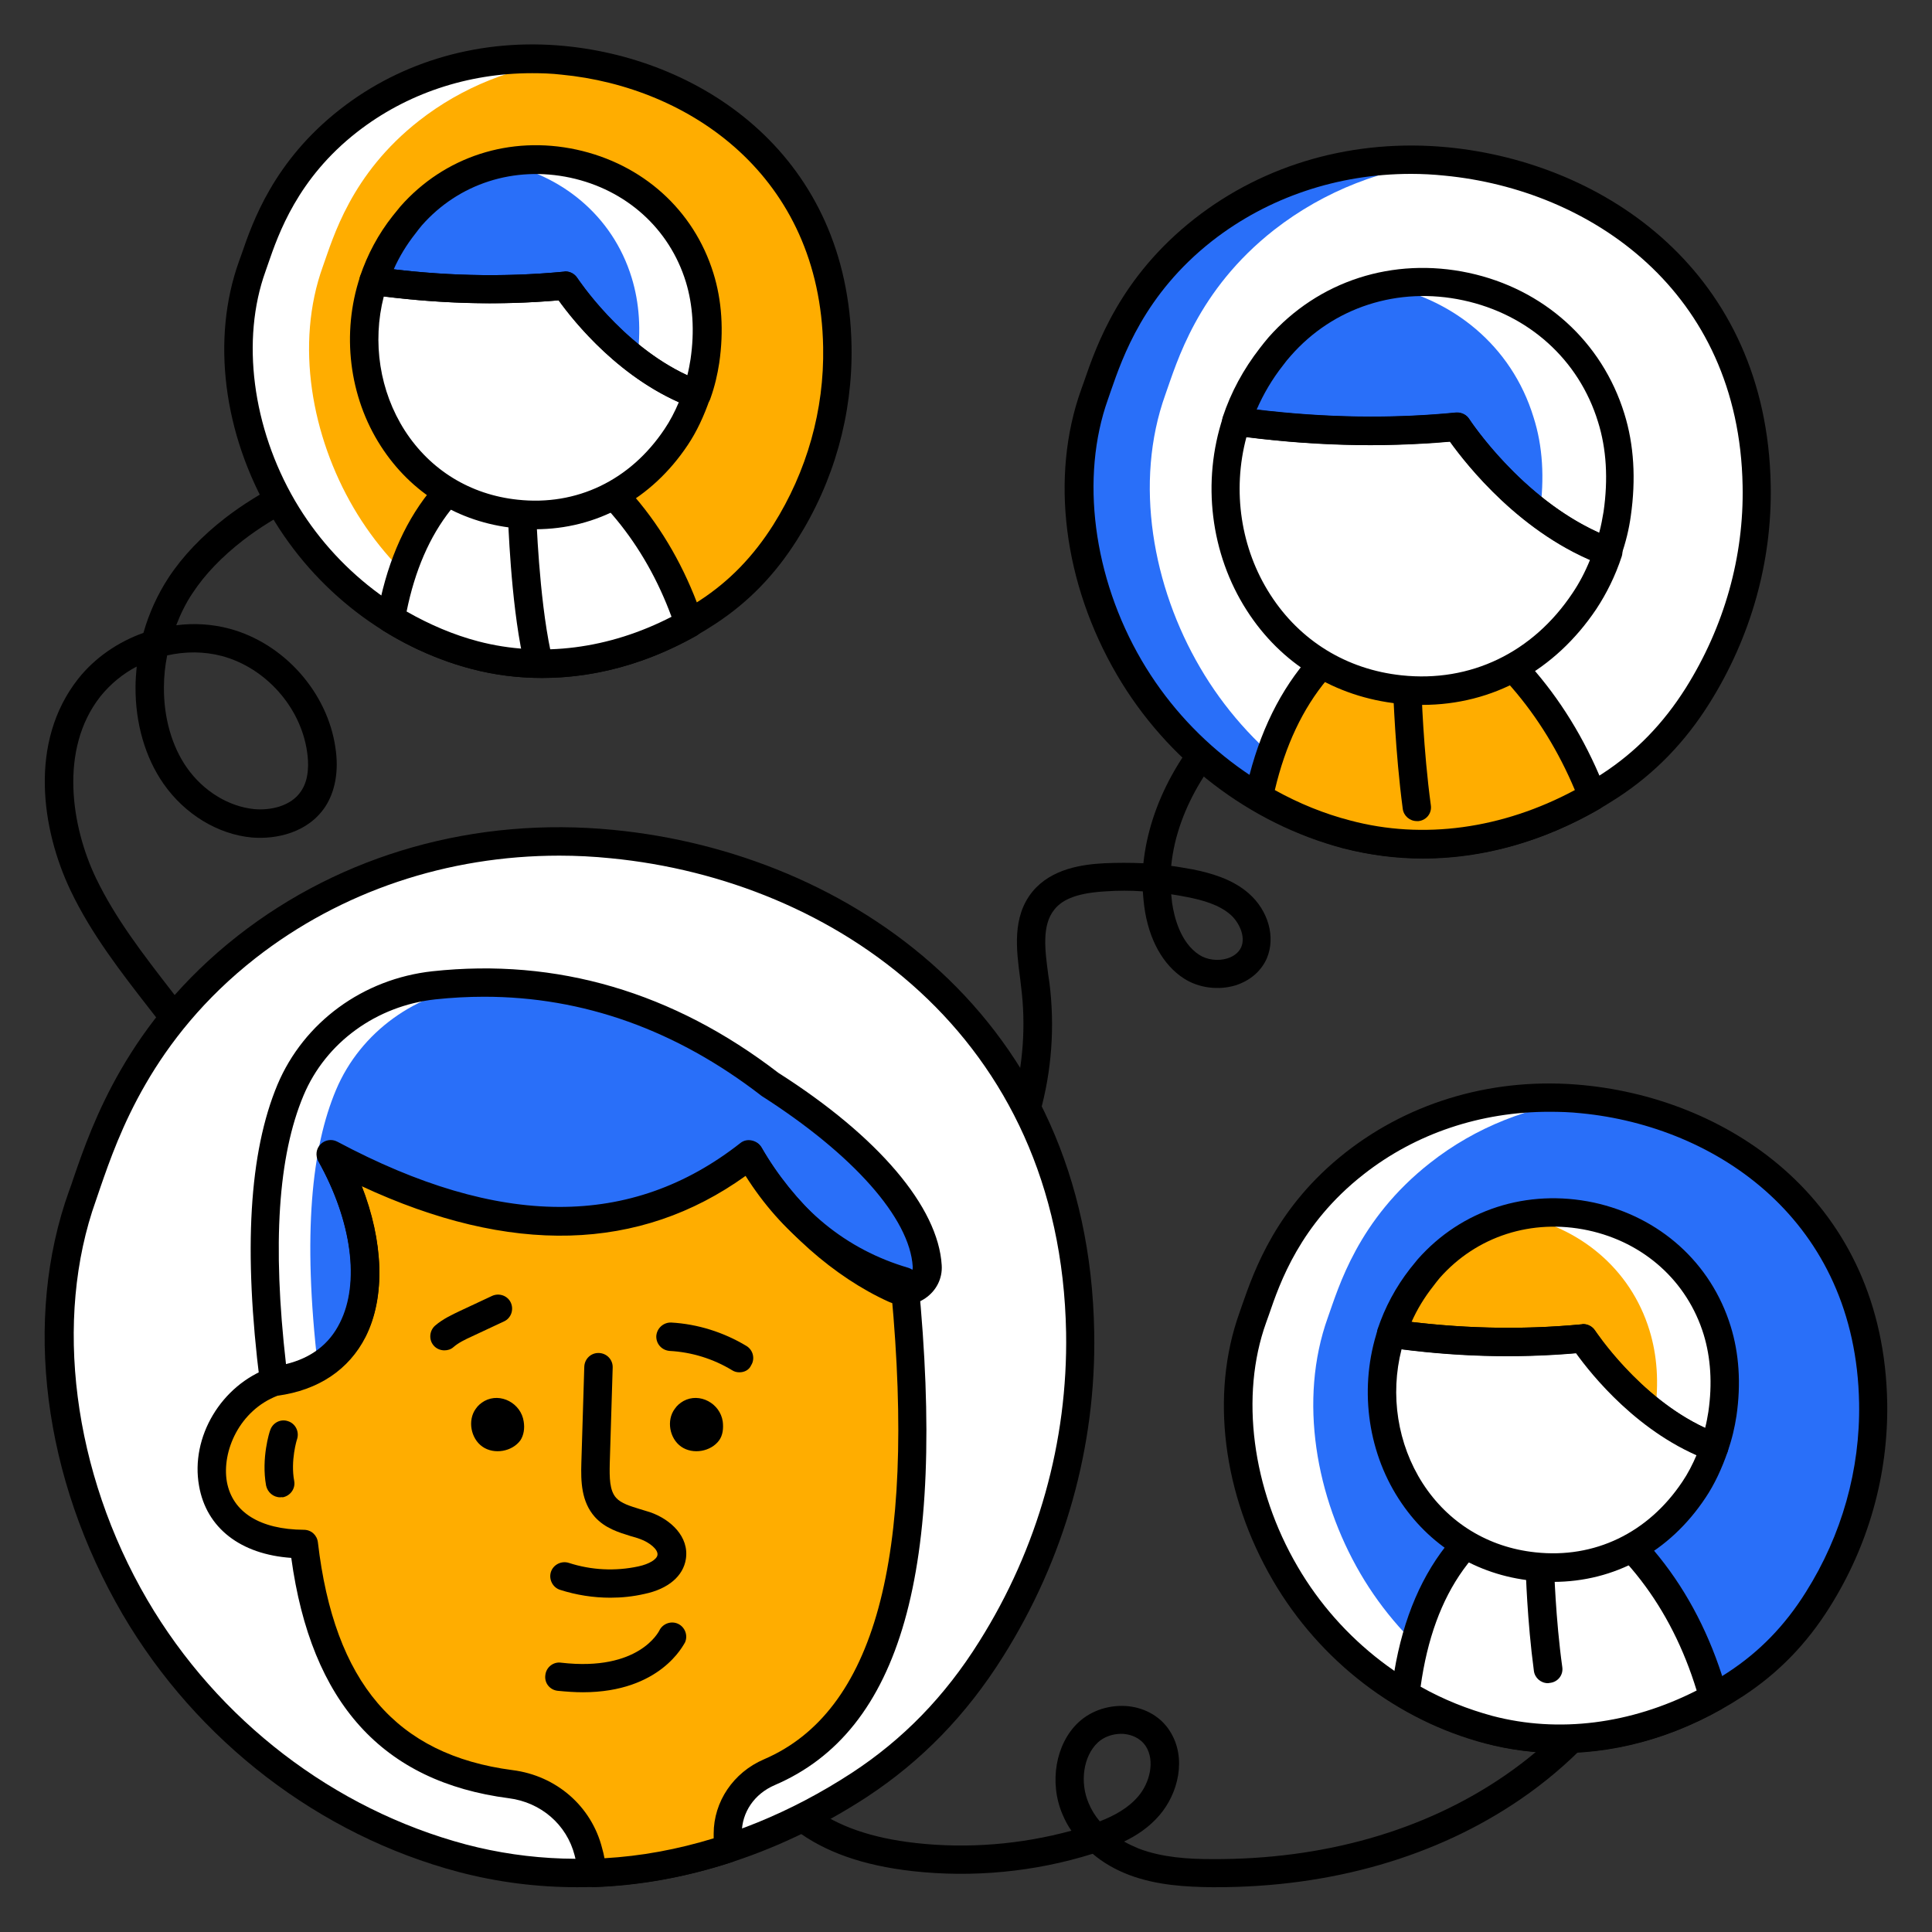 <svg id="Layer_1" enable-background="new 0 0 66 66" viewBox="0 0 66 66" xmlns="http://www.w3.org/2000/svg" width="300" height="300" version="1.1" xmlns:xlink="http://www.w3.org/1999/xlink" xmlns:svgjs="http://svgjs.dev/svgjs"><rect x="0" y="0" width="66" height="66" fill="#333333" stroke="none"/><g width="100%" height="100%" transform="matrix(1,0,0,1,0,0)"><g><g><path d="m23.5 47.47c-.2 0-.39-.13-.46-.33-.08-.25.05-.53.31-.61 3.17-1.05 7.1-2.37 9.45-5.27 1.65-2.03 2.43-4.87 2.08-7.57l-.03-.26c-.13-.99-.28-2.11.42-2.97.65-.79 1.71-.93 2.45-.97.45-.02.9-.02 1.34 0 .21-2.03 1.34-4.12 3.17-5.7 2.02-1.75 4.61-2.79 6.89-3.71.25-.1.53.02.63.27s-.02.53-.27.63c-2.32.93-4.72 1.89-6.62 3.54-1.33 1.15-2.65 3-2.85 5.06.25.03.49.08.74.12.59.12 1.34.32 1.91.82.67.59.92 1.49.62 2.21-.19.44-.57.77-1.07.93-.59.18-1.26.09-1.76-.23-.72-.46-1.21-1.34-1.36-2.46-.02-.17-.04-.35-.05-.52-.42-.03-.84-.03-1.27 0-.89.05-1.45.24-1.75.62-.44.54-.32 1.4-.21 2.23l.04.27c.38 3.01-.46 6.03-2.29 8.3-2.52 3.12-6.61 4.48-9.9 5.57-.06.03-.11.03-.16.03zm16.51-16.92c.01.1.02.19.03.29.07.48.28 1.36.93 1.78.26.17.64.22.96.12.16-.05.37-.16.47-.38.16-.37-.07-.85-.36-1.11-.4-.35-.96-.5-1.46-.6-.19-.04-.38-.07-.57-.1z" fill="#000000" fill-opacity="1" data-original-color="#000000ff" stroke="none" stroke-opacity="1"/></g><g><path d="m41.55 64.47c-.05 0-.09 0-.14 0-.87-.01-1.89-.06-2.84-.42-.47-.18-.89-.42-1.24-.72 0 0 0 0-.01 0-1.98.62-4.1.82-6.15.59-1.68-.19-3-.65-4.01-1.42-1.32-.99-2.08-2.51-1.98-3.98.02-.27.25-.47.51-.45.27.02.47.25.45.51-.07 1.13.55 2.36 1.6 3.15.88.66 2.03 1.06 3.54 1.23 1.77.2 3.6.05 5.32-.42-.12-.17-.22-.36-.3-.55-.47-1.09-.24-2.42.54-3.15.45-.42 1.09-.62 1.73-.55.59.07 1.1.38 1.39.84.6.93.28 2.15-.35 2.88-.34.4-.77.69-1.21.9.16.09.33.17.5.24.81.31 1.72.36 2.5.36 3.8.02 7.25-.96 10-2.85 3.04-2.08 5.16-5.35 5.67-8.75.04-.26.29-.45.55-.41s.45.29.41.55c-.55 3.66-2.82 7.18-6.08 9.41-2.87 1.97-6.47 3.01-10.4 3.01zm-3.25-5.24c-.3 0-.6.11-.8.3-.49.46-.62 1.35-.31 2.07.09.22.22.43.38.62.49-.19.97-.45 1.31-.85.39-.45.59-1.21.26-1.72-.2-.3-.52-.39-.7-.41-.04-.01-.09-.01-.14-.01z" fill="#000000" fill-opacity="1" data-original-color="#000000ff" stroke="none" stroke-opacity="1"/></g><g><g><path d="m60.01 16.59c.04 2.54-.67 5.03-2.02 7.18-.75 1.2-1.7 2.23-2.99 3.08-2.68 1.75-5.9 2.48-9 1.66-3.09-.82-5.81-2.93-7.42-5.69-1.62-2.76-2.27-6.32-1.19-9.33.39-1.1 1.08-3.56 3.72-5.63 2.34-1.84 5.33-2.62 8.29-2.34 5.58.53 10.49 4.48 10.61 11.07z" fill="#ffffff" fill-opacity="1" data-original-color="#ffffffff" stroke="none" stroke-opacity="1"/></g><g><path d="m49.8 28.77c-1.26.15-2.54.07-3.8-.26-3.09-.82-5.81-2.93-7.42-5.69-1.62-2.76-2.27-6.32-1.19-9.33.4-1.09 1.08-3.56 3.72-5.63 2.34-1.83 5.33-2.62 8.29-2.34h.03c-2.14.21-4.18.99-5.9 2.33-2.64 2.07-3.33 4.54-3.72 5.63-1.08 3.01-.43 6.57 1.19 9.33 1.61 2.76 4.33 4.88 7.42 5.69.46.13.92.21 1.38.27z" fill="#296ff9" fill-opacity="1" data-original-color="#8d77e6ff" stroke="none" stroke-opacity="1"/></g><g><path d="m48.61 29.33c-.92 0-1.83-.12-2.73-.35-3.2-.85-6.01-3-7.72-5.92-1.83-3.13-2.29-6.77-1.23-9.74l.1-.28c.43-1.25 1.24-3.58 3.78-5.57 2.4-1.88 5.46-2.74 8.63-2.44 5.41.52 10.92 4.29 11.05 11.54.05 2.62-.68 5.2-2.09 7.45-.84 1.34-1.87 2.4-3.14 3.23-2.1 1.37-4.39 2.08-6.65 2.08zm-.41-23.39c-2.5 0-4.88.8-6.79 2.29-2.32 1.82-3.06 3.97-3.46 5.12l-.1.29c-.95 2.66-.51 6.08 1.15 8.92 1.58 2.7 4.17 4.69 7.13 5.47 2.83.75 5.88.18 8.61-1.6 1.15-.75 2.08-1.71 2.85-2.93 1.31-2.09 1.99-4.48 1.94-6.91-.12-6.65-5.2-10.11-10.18-10.59-.38-.04-.77-.06-1.15-.06z" fill="#000000" fill-opacity="1" data-original-color="#000000ff" stroke="none" stroke-opacity="1"/></g></g><g><g><path d="m63.99 47.92c.04 2.38-.63 4.72-1.89 6.73-.71 1.12-1.59 2.09-2.8 2.88-2.51 1.64-5.53 2.32-8.43 1.56-2.9-.77-5.44-2.75-6.96-5.34-1.51-2.59-2.13-5.92-1.11-8.74.37-1.03 1.01-3.34 3.49-5.28 2.2-1.72 4.99-2.46 7.77-2.19 5.22.51 9.82 4.21 9.93 10.38z" fill="#296ff9" fill-opacity="1" data-original-color="#8d77e6ff" stroke="none" stroke-opacity="1"/></g><g><path d="m54.57 59.32c-1.23.16-2.48.1-3.71-.23-2.9-.77-5.44-2.75-6.96-5.34-1.51-2.59-2.13-5.92-1.11-8.74.37-1.03 1.01-3.34 3.49-5.28 2.2-1.72 4.99-2.45 7.77-2.19.06.01.12.01.17.02-1.95.22-3.81.94-5.37 2.17-2.47 1.94-3.12 4.25-3.49 5.28-1.01 2.82-.4 6.15 1.11 8.74s4.06 4.57 6.96 5.34c.38.1.76.18 1.14.23z" fill="#ffffff" fill-opacity="1" data-original-color="#ffffffff" stroke="none" stroke-opacity="1"/></g><g><path d="m53.3 59.89c-.86 0-1.72-.11-2.56-.33-3.01-.79-5.65-2.82-7.25-5.56-1.72-2.94-2.15-6.36-1.15-9.15l.09-.26c.41-1.17 1.16-3.36 3.55-5.23 2.25-1.76 5.13-2.58 8.11-2.29 5.08.49 10.26 4.03 10.38 10.85.04 2.46-.64 4.88-1.97 6.99-.79 1.26-1.76 2.25-2.95 3.03-1.97 1.29-4.12 1.95-6.25 1.95zm-.38-21.91c-2.34 0-4.56.74-6.34 2.14-2.17 1.7-2.86 3.71-3.23 4.79l-.1.28c-.89 2.48-.48 5.67 1.08 8.33 1.47 2.52 3.9 4.38 6.66 5.11 2.64.7 5.5.17 8.04-1.5 1.07-.7 1.94-1.59 2.66-2.74 1.23-1.95 1.86-4.19 1.82-6.46-.11-6.22-4.85-9.45-9.5-9.9-.37-.04-.73-.05-1.09-.05z" fill="#000000" fill-opacity="1" data-original-color="#000000ff" stroke="none" stroke-opacity="1"/></g></g><g><g><path d="m58.53 57.99c-2.35 1.3-5.06 1.79-7.67 1.1-1-.27-1.97-.68-2.86-1.21.42-3.64 2.08-6.03 5.07-7.06 2.63 1.42 4.55 3.86 5.46 7.17z" fill="#ffffff" fill-opacity="1" data-original-color="#ffffffff" stroke="none" stroke-opacity="1"/></g><g><path d="m53.28 59.88c-.86 0-1.71-.11-2.54-.33-1.04-.28-2.04-.7-2.98-1.26-.16-.1-.25-.28-.23-.47.45-3.87 2.26-6.38 5.4-7.47.13-.04.27-.03.39.03 2.8 1.52 4.76 4.11 5.69 7.47.06.22-.04.44-.23.55-1.76.99-3.65 1.48-5.5 1.48zm-4.75-2.26c.78.44 1.61.77 2.46 1 2.25.59 4.71.28 6.97-.87-.87-2.85-2.56-5.05-4.92-6.4-2.58.96-4.06 3.02-4.51 6.27z" fill="#000000" fill-opacity="1" data-original-color="#000000ff" stroke="none" stroke-opacity="1"/></g><g><path d="m52.88 57.5c-.24 0-.45-.18-.48-.42-.23-1.71-.28-3.45-.28-3.52-.01-.27.2-.49.47-.5s.49.2.5.47c0 .02.05 1.77.28 3.42.04.27-.15.51-.42.54-.02 0-.05.01-.07.01z" fill="#000000" fill-opacity="1" data-original-color="#000000ff" stroke="none" stroke-opacity="1"/></g><g><g><path d="m58.66 45.45c-1.31-4.24-6.92-5.44-9.85-2.11-.08.1-.17.2-.24.3-.47.6-.81 1.25-1.04 1.92 2.06.28 4.21.38 6.55.16 0 0 1.74 2.71 4.48 3.72.12-.37.22-.74.28-1.13.15-1.06.08-2.02-.18-2.86z" fill="#ffad00" fill-opacity="1" data-original-color="#ffad00ff" stroke="none" stroke-opacity="1"/></g><g><path d="m58.84 48.3c-.06.38-.16.76-.28 1.13-.76-.28-1.44-.69-2.03-1.13.15-1.06.08-2-.18-2.85-.66-2.16-2.45-3.53-4.42-3.91 2.75-.55 5.81.93 6.73 3.91.27.85.33 1.8.18 2.85z" fill="#ffffff" fill-opacity="1" data-original-color="#ffffffff" stroke="none" stroke-opacity="1"/></g><g><path d="m54.08 45.72c-2.34.22-4.5.12-6.55-.16-1.17 3.5.9 7.54 4.86 7.96 2.02.22 4.11-.59 5.47-2.63.3-.45.53-.95.71-1.46-2.74-1.01-4.49-3.71-4.49-3.71z" fill="#ffffff" fill-opacity="1" data-original-color="#ffffffff" stroke="none" stroke-opacity="1"/></g></g><g><g><path d="m58.56 49.92c-.06 0-.11-.01-.17-.03-2.4-.88-4.04-2.95-4.55-3.66-2.09.18-4.18.12-6.38-.19-.14-.02-.27-.1-.35-.22s-.09-.27-.05-.41c.25-.75.62-1.44 1.11-2.07.08-.1.17-.21.26-.32 1.5-1.7 3.74-2.42 6.01-1.94 2.26.49 4.01 2.06 4.68 4.22.29.93.36 1.97.2 3.07-.06.39-.15.79-.3 1.21-.04.12-.13.23-.25.28-.06.04-.13.06-.21.06zm-4.48-4.69c.16 0 .32.08.41.22.02.02 1.49 2.27 3.76 3.33.05-.19.08-.37.11-.55.14-.96.08-1.85-.16-2.64-.56-1.82-2.04-3.15-3.95-3.56-1.92-.41-3.81.2-5.07 1.63-.07.09-.15.18-.22.28-.3.38-.55.79-.74 1.22 2.01.24 3.92.26 5.83.08 0-.01.02-.01.03-.01z" fill="#000000" fill-opacity="1" data-original-color="#000000ff" stroke="none" stroke-opacity="1"/></g><g><path d="m53.05 54.04c-.23 0-.47-.01-.71-.04-1.91-.2-3.53-1.2-4.56-2.8-1.09-1.69-1.35-3.86-.71-5.79.07-.22.29-.36.53-.33 2.23.31 4.34.36 6.44.16.18-.02.35.07.45.22.02.03 1.69 2.59 4.24 3.52.25.09.37.36.29.61-.2.58-.45 1.12-.76 1.58-1.23 1.85-3.1 2.87-5.21 2.87zm-5.17-7.95c-.4 1.56-.14 3.24.72 4.58.87 1.35 2.24 2.19 3.85 2.36 2.02.22 3.85-.66 5.02-2.41.19-.28.35-.59.49-.92-2.15-.96-3.62-2.81-4.1-3.48-1.97.17-3.93.13-5.98-.13z" fill="#000000" fill-opacity="1" data-original-color="#000000ff" stroke="none" stroke-opacity="1"/></g></g></g><g><path d="m8.94 43.1c-.03 0-.05 0-.08-.01-.26-.04-.44-.3-.4-.56.31-1.83-.35-3.93-1.97-6.23-.43-.62-.91-1.23-1.37-1.82-.98-1.26-2-2.57-2.71-4.06-.99-2.08-1.44-5.07.26-7.23.57-.72 1.36-1.26 2.23-1.57.19-.67.48-1.31.86-1.89.48-.73 1.14-1.42 1.94-2.04 2.41-1.85 5.47-2.61 8.17-3.28.26-.06.52.09.59.35.06.26-.09.52-.35.59-2.61.65-5.57 1.38-7.81 3.11-.72.56-1.3 1.16-1.72 1.8-.23.34-.41.71-.56 1.1.61-.08 1.24-.04 1.83.12 1.85.5 3.34 2.17 3.61 4.07.12.79-.01 1.49-.35 2.01-.59.89-1.68 1.12-2.51 1.05-1.16-.11-2.28-.79-3.01-1.83-.63-.9-.97-2.08-.96-3.32 0-.23.02-.46.04-.69-.48.25-.9.6-1.24 1.02-1.43 1.82-.98 4.48-.15 6.21.67 1.39 1.61 2.6 2.6 3.88.47.6.95 1.22 1.4 1.86 1.77 2.52 2.49 4.86 2.13 6.95-.04.24-.24.41-.47.41zm-3.23-20.71c-.07.36-.11.72-.11 1.08-.01 1.04.27 2.02.78 2.75.56.8 1.42 1.33 2.3 1.42.52.05 1.26-.08 1.61-.62.27-.4.26-.95.2-1.34-.22-1.53-1.42-2.87-2.91-3.27-.61-.16-1.25-.16-1.87-.02z" fill="#000000" fill-opacity="1" data-original-color="#000000ff" stroke="none" stroke-opacity="1"/></g><g><g><g><path d="m36.9 45.52c.07 3.82-1.01 7.59-3.04 10.82-1.13 1.81-2.56 3.37-4.51 4.64-4.04 2.64-8.9 3.74-13.56 2.51s-8.75-4.42-11.19-8.58c-2.43-4.16-3.42-9.52-1.79-14.06.59-1.65 1.63-5.37 5.61-8.49 3.53-2.77 8.03-3.95 12.49-3.52 8.41.8 15.82 6.76 15.99 16.68z" fill="#ffffff" fill-opacity="1" data-original-color="#ffffffff" stroke="none" stroke-opacity="1"/></g><g><path d="m19.72 64.47c-1.36 0-2.72-.17-4.05-.52-4.76-1.26-8.94-4.47-11.48-8.8-2.72-4.66-3.41-10.07-1.83-14.47.05-.13.1-.27.15-.43.64-1.86 1.84-5.32 5.61-8.28 3.56-2.79 8.12-4.08 12.83-3.62 8.05.78 16.25 6.38 16.43 17.16.07 3.91-1.01 7.74-3.12 11.09-1.25 1.99-2.78 3.56-4.65 4.79-3.12 2.03-6.53 3.08-9.89 3.08zm-.61-35.24c-3.83 0-7.46 1.22-10.38 3.5-3.55 2.78-4.69 6.07-5.3 7.83-.05.16-.11.31-.15.44-1.46 4.07-.79 9.3 1.75 13.65 2.41 4.12 6.38 7.16 10.89 8.36 4.33 1.14 9.01.27 13.17-2.44 1.76-1.15 3.19-2.62 4.36-4.49 2.01-3.19 3.03-6.84 2.97-10.55-.18-10.18-7.94-15.47-15.55-16.21-.59-.06-1.18-.09-1.76-.09z" fill="#000000" fill-opacity="1" data-original-color="#000000ff" stroke="none" stroke-opacity="1"/></g></g><g><g><path d="m9.36 47.18c3.58-.45 3.85-4.33 1.95-7.74 5.84 3.12 10.55 2.95 14.3 0 1.12 1.95 3.03 3.72 4.95 4.59.54.24 1.16-.19 1.13-.78-.11-1.78-2.01-4.06-5.39-6.22-3.3-2.54-7.12-3.84-11.48-3.37-2.15.23-4.05 1.58-4.89 3.57-.86 2.04-1.17 5.13-.57 9.95z" fill="#296ff9" fill-opacity="1" data-original-color="#8d77e6ff" stroke="none" stroke-opacity="1"/></g><g><path d="m17.32 33.59c-.31.01-.63.04-.95.07-2.14.23-4.05 1.58-4.89 3.57-.83 1.97-1.15 4.91-.62 9.46-.41.24-.91.41-1.49.48-.61-4.82-.29-7.91.57-9.94.84-1.99 2.74-3.34 4.89-3.57.84-.09 1.68-.11 2.49-.07z" fill="#ffffff" fill-opacity="1" data-original-color="#ffffffff" stroke="none" stroke-opacity="1"/></g><g><path d="m26.29 60.52c-.85.37-1.42 1.17-1.42 2.1v.52c-1.5.49-3.06.78-4.63.83-.03-.25-.07-.49-.14-.72-.31-1.24-1.38-2.14-2.65-2.3-3.72-.48-6.42-2.65-7.07-8.2-4.27.02-3.77-4.58-1.02-5.57 3.58-.45 3.85-4.33 1.95-7.74 5.84 3.12 10.55 2.95 14.29 0 1.3 2.26 3.08 3.67 5.3 4.33.83 8.52-.12 14.82-4.61 16.75z" fill="#ffad00" fill-opacity="1" data-original-color="#ffad00ff" stroke="none" stroke-opacity="1"/></g><g><path d="m9.36 47.66c-.11 0-.21-.04-.3-.1-.1-.08-.17-.19-.18-.32-.57-4.54-.37-7.87.6-10.19.9-2.13 2.92-3.61 5.29-3.87 4.25-.46 8.23.71 11.82 3.47 3.41 2.17 5.46 4.58 5.58 6.57.03.45-.18.87-.56 1.13s-.84.3-1.25.12c-1.86-.84-3.7-2.47-4.89-4.33-3.62 2.6-8.03 2.72-13.12.35.75 1.91.82 3.8.14 5.15-.58 1.14-1.64 1.84-3.07 2.02-.02 0-.04 0-.06 0zm7.18-13.61c-.55 0-1.11.03-1.67.09-2.01.22-3.74 1.47-4.5 3.28-.87 2.07-1.07 5.08-.6 9.18.86-.21 1.48-.68 1.84-1.41.69-1.36.41-3.48-.74-5.53-.1-.19-.07-.42.08-.57s.38-.19.57-.09c5.55 2.96 10.05 2.97 13.77.05.11-.09.25-.12.39-.09s.26.11.33.23c1.08 1.88 2.89 3.56 4.73 4.39.14.06.26 0 .3-.03.05-.03.15-.12.14-.28-.1-1.65-2.03-3.83-5.16-5.83-2.92-2.26-6.1-3.39-9.48-3.39z" fill="#000000" fill-opacity="1" data-original-color="#000000ff" stroke="none" stroke-opacity="1"/></g><g><path d="m25.26 46.88c-.09 0-.17-.02-.25-.07-.64-.39-1.38-.62-2.13-.66-.27-.02-.47-.24-.46-.51.02-.27.25-.47.51-.46.9.05 1.79.33 2.57.8.23.14.3.44.16.66-.07.16-.23.24-.4.24z" fill="#000000" fill-opacity="1" data-original-color="#000000ff" stroke="none" stroke-opacity="1"/></g><g><path d="m15.18 46.13c-.14 0-.28-.06-.37-.17-.17-.2-.14-.51.06-.68.27-.23.58-.37.85-.5l1.09-.51c.24-.11.53-.01.64.23s.01.53-.23.64l-1.09.51c-.24.11-.47.22-.64.37-.09.08-.2.11-.31.11z" fill="#000000" fill-opacity="1" data-original-color="#000000ff" stroke="none" stroke-opacity="1"/></g><g><path d="m20.85 54.58c-.58 0-1.16-.09-1.72-.27-.25-.08-.39-.36-.31-.61s.36-.39.61-.31c.77.25 1.59.29 2.38.12.37-.08.63-.24.65-.39.03-.19-.28-.43-.58-.54-.1-.04-.21-.07-.32-.1-.42-.13-.89-.27-1.24-.66-.46-.52-.48-1.2-.46-1.85l.1-3.28c.01-.27.23-.48.5-.47s.48.23.47.5l-.1 3.28c-.01.47-.01.92.22 1.17.17.19.48.28.8.38.12.04.24.07.36.11.69.24 1.34.83 1.22 1.6-.09.58-.6 1.02-1.41 1.19-.39.09-.78.13-1.17.13z" fill="#000000" fill-opacity="1" data-original-color="#000000ff" stroke="none" stroke-opacity="1"/></g><g><path d="m19.91 57.81c-.27 0-.56-.02-.86-.05-.27-.03-.46-.27-.42-.54.03-.27.28-.46.54-.42 2.67.31 3.34-1.08 3.35-1.09.11-.24.4-.35.64-.24s.35.4.24.64c-.05.07-.83 1.7-3.49 1.7z" fill="#000000" fill-opacity="1" data-original-color="#000000ff" stroke="none" stroke-opacity="1"/></g><g><path d="m9.57 51.15c-.23 0-.43-.17-.48-.4-.17-.94.12-1.85.14-1.89.08-.25.35-.4.61-.31.25.08.39.35.31.61-.01.02-.23.74-.1 1.43.05.26-.13.51-.39.56-.03-.01-.06 0-.09 0z" fill="#000000" fill-opacity="1" data-original-color="#000000ff" stroke="none" stroke-opacity="1"/></g><g><path d="m20.23 64.46c-.24 0-.45-.18-.48-.43-.03-.24-.07-.46-.12-.65-.27-1.05-1.15-1.81-2.25-1.95-4.31-.56-6.75-3.25-7.43-8.21-1.73-.12-2.9-1.02-3.15-2.46-.3-1.67.76-3.44 2.4-4.03.03-.01.07-.02.1-.02 1.11-.14 1.89-.64 2.32-1.49.69-1.36.41-3.48-.73-5.53-.1-.19-.07-.42.08-.57s.38-.19.57-.09c5.55 2.96 10.05 2.97 13.76.05.11-.09.25-.12.39-.1.14.03.26.11.33.23 1.2 2.1 2.89 3.48 5.01 4.1.19.06.33.22.34.42.97 9.92-.59 15.4-4.9 17.25-.7.3-1.13.93-1.13 1.65v.52c0 .21-.13.39-.33.46-1.58.52-3.18.81-4.77.86 0-.01 0-.01-.01-.01zm-9.85-12.2c.25 0 .45.18.48.43.56 4.79 2.67 7.26 6.65 7.78 1.5.19 2.7 1.24 3.06 2.67.03.11.06.22.08.34 1.24-.07 2.49-.3 3.73-.68v-.16c0-1.09.67-2.09 1.72-2.54 3.77-1.62 5.2-6.84 4.35-15.95-2.06-.69-3.74-2.02-4.98-3.98-3.62 2.6-8.03 2.72-13.12.35.75 1.91.82 3.8.14 5.15-.57 1.12-1.61 1.82-3.01 2.01-1.3.5-1.91 1.9-1.73 2.94.19 1.04 1.13 1.63 2.63 1.64z" fill="#000000" fill-opacity="1" data-original-color="#000000ff" stroke="none" stroke-opacity="1"/></g><g><g><path d="m16.48 49.42c.4.28 1.02.17 1.3-.22.11-.17.15-.4.11-.64-.09-.62-.79-1-1.34-.7-.12.07-.22.15-.3.27-.28.39-.17 1.01.23 1.29z" fill="#000000" fill-opacity="1" data-original-color="#000000ff" stroke="none" stroke-opacity="1"/></g><g><path d="m23.27 49.42c.4.28 1.02.17 1.3-.22.12-.17.15-.4.12-.64-.09-.62-.79-1-1.34-.7-.12.07-.22.15-.3.27-.29.39-.18 1.01.22 1.29z" fill="#000000" fill-opacity="1" data-original-color="#000000ff" stroke="none" stroke-opacity="1"/></g></g></g></g><g><g><g><path d="m28.6 11.85c.04 2.24-.59 4.45-1.78 6.34-.67 1.06-1.5 1.97-2.64 2.72-2.37 1.55-5.22 2.19-7.95 1.47s-5.13-2.59-6.56-5.03-2.01-5.58-1.05-8.24c.35-.97.95-3.15 3.29-4.98 2.07-1.62 4.71-2.32 7.32-2.06 4.93.47 9.27 3.96 9.37 9.78z" fill="#ffad00" fill-opacity="1" data-original-color="#ffad00ff" stroke="none" stroke-opacity="1"/></g><g><path d="m19.73 22.59c-1.16.15-2.34.09-3.51-.21-2.73-.72-5.13-2.59-6.56-5.03-1.42-2.44-2-5.58-1.05-8.25.34-.97.95-3.15 3.29-4.98 2.07-1.62 4.71-2.32 7.32-2.07.05 0 .11.01.16.02-1.83.21-3.59.9-5.06 2.05-2.34 1.83-2.94 4.01-3.29 4.98-.96 2.66-.38 5.81 1.05 8.25s3.83 4.31 6.56 5.03c.37.09.72.17 1.09.21z" fill="#ffffff" fill-opacity="1" data-original-color="#ffffffff" stroke="none" stroke-opacity="1"/></g><g><path d="m18.53 23.16c-.82 0-1.63-.1-2.43-.31-2.84-.75-5.34-2.67-6.85-5.26-1.63-2.78-2.03-6.02-1.09-8.65l.09-.25c.38-1.11 1.1-3.18 3.36-4.95 2.13-1.67 4.85-2.44 7.67-2.17 4.8.46 9.7 3.81 9.81 10.26.04 2.33-.6 4.62-1.86 6.61-.75 1.19-1.66 2.13-2.79 2.87-1.87 1.23-3.9 1.85-5.91 1.85zm-.36-20.66c-2.2 0-4.29.7-5.97 2.01-2.04 1.59-2.69 3.49-3.04 4.5l-.09.26c-.84 2.33-.45 5.34 1.01 7.84 1.39 2.37 3.67 4.12 6.27 4.81 2.48.65 5.17.16 7.56-1.41 1.01-.66 1.82-1.5 2.5-2.57 1.16-1.84 1.75-3.94 1.71-6.08-.1-5.85-4.56-8.89-8.94-9.31-.34-.04-.68-.05-1.01-.05z" fill="#000000" fill-opacity="1" data-original-color="#000000ff" stroke="none" stroke-opacity="1"/></g></g><g><g><path d="m23.54 21.3c-2.23 1.26-4.83 1.74-7.32 1.08-1.01-.27-1.98-.69-2.87-1.24.55-3.21 2.18-5.33 4.96-6.28 2.42 1.31 4.25 3.5 5.23 6.44z" fill="#ffffff" fill-opacity="1" data-original-color="#ffffffff" stroke="none" stroke-opacity="1"/></g><g><path d="m18.51 23.16c-.82 0-1.62-.1-2.41-.31-1.04-.27-2.04-.71-3-1.3-.17-.1-.26-.3-.22-.49.59-3.41 2.36-5.65 5.28-6.66.13-.04.27-.03.39.03 2.57 1.4 4.46 3.73 5.46 6.72.07.22-.02.46-.22.57-1.69.95-3.5 1.44-5.28 1.44zm-4.62-2.27c.79.45 1.61.8 2.45 1.02 2.14.56 4.47.26 6.6-.84-.92-2.5-2.53-4.45-4.68-5.69-2.37.89-3.8 2.7-4.37 5.51z" fill="#000000" fill-opacity="1" data-original-color="#000000ff" stroke="none" stroke-opacity="1"/></g><g><path d="m18.33 22.83c-.22 0-.42-.16-.47-.38-.42-1.96-.5-4.74-.51-4.85-.01-.27.2-.49.47-.5.29-.01.49.2.5.47 0 .03.09 2.8.49 4.68.06.26-.11.52-.37.57-.04 0-.07.01-.11.01z" fill="#000000" fill-opacity="1" data-original-color="#000000ff" stroke="none" stroke-opacity="1"/></g><g><g><path d="m23.89 9.48c-1.31-4.24-6.92-5.44-9.85-2.11-.08.1-.17.2-.24.3-.47.6-.81 1.25-1.04 1.92 2.06.28 4.21.38 6.55.16 0 0 1.74 2.71 4.48 3.72.12-.37.22-.74.28-1.13.15-1.05.09-2.01-.18-2.86z" fill="#296ff9" fill-opacity="1" data-original-color="#8d77e6ff" stroke="none" stroke-opacity="1"/></g><g><path d="m24.07 12.34c-.06.38-.16.76-.28 1.13-.76-.28-1.44-.69-2.03-1.13.15-1.06.08-2-.18-2.85-.66-2.16-2.45-3.53-4.42-3.91 2.75-.55 5.81.93 6.73 3.91.27.84.34 1.8.18 2.85z" fill="#ffffff" fill-opacity="1" data-original-color="#ffffffff" stroke="none" stroke-opacity="1"/></g><g><path d="m19.31 9.75c-2.34.22-4.5.12-6.55-.16-1.17 3.5.9 7.54 4.86 7.96 2.02.22 4.11-.59 5.47-2.63.3-.45.53-.95.71-1.46-2.74-1-4.49-3.71-4.49-3.71z" fill="#ffffff" fill-opacity="1" data-original-color="#ffffffff" stroke="none" stroke-opacity="1"/></g></g><g><g><path d="m23.8 13.95c-.06 0-.11-.01-.17-.03-2.4-.88-4.04-2.95-4.55-3.66-2.09.18-4.18.12-6.38-.19-.14-.02-.27-.1-.35-.22s-.09-.27-.05-.41c.25-.74.62-1.44 1.12-2.07.08-.1.17-.21.26-.32 1.5-1.7 3.74-2.43 6.01-1.94 2.26.49 4.01 2.06 4.68 4.22.29.93.36 1.97.2 3.07-.06.39-.15.79-.3 1.21-.04.12-.13.23-.25.28-.08.05-.15.06-.22.06zm-4.49-4.68c.16 0 .32.08.41.22.02.02 1.49 2.27 3.76 3.33.05-.19.08-.37.11-.55.14-.96.08-1.85-.16-2.64-.56-1.82-2.04-3.15-3.95-3.56-1.92-.41-3.81.2-5.07 1.63-.07.09-.15.18-.22.28-.3.38-.55.79-.74 1.22 2.01.24 3.92.26 5.83.08 0-.01.02-.01.03-.01z" fill="#000000" fill-opacity="1" data-original-color="#000000ff" stroke="none" stroke-opacity="1"/></g><g><path d="m18.28 18.08c-.23 0-.47-.01-.71-.04-1.91-.2-3.53-1.2-4.56-2.8-1.09-1.69-1.35-3.86-.71-5.79.07-.22.29-.36.53-.33 2.23.31 4.34.36 6.44.16.18-.02.35.07.45.22.02.03 1.69 2.59 4.24 3.52.25.09.37.36.29.61-.2.58-.45 1.12-.76 1.58-1.23 1.84-3.1 2.87-5.21 2.87zm-5.17-7.95c-.4 1.56-.14 3.24.72 4.58.87 1.35 2.24 2.19 3.85 2.36 2.02.22 3.85-.66 5.02-2.41.19-.28.35-.59.49-.92-2.15-.96-3.62-2.81-4.1-3.48-1.97.17-3.93.12-5.98-.13z" fill="#000000" fill-opacity="1" data-original-color="#000000ff" stroke="none" stroke-opacity="1"/></g></g></g></g><g><g><path d="m54.41 27.21c-2.55 1.48-5.53 2.06-8.41 1.3-1.06-.28-2.06-.71-3-1.27.71-3.44 2.56-5.73 5.63-6.79 2.6 1.41 4.61 3.7 5.78 6.76z" fill="#ffffff" fill-opacity="1" data-original-color="#ffffffff" stroke="none" stroke-opacity="1"/></g><g><path d="m54.41 27.21c-2.55 1.48-5.53 2.06-8.41 1.3-1.06-.28-2.06-.71-3-1.27.71-3.44 2.56-5.73 5.63-6.79 2.6 1.41 4.61 3.7 5.78 6.76z" fill="#ffad00" fill-opacity="1" data-original-color="#ffad00ff" stroke="none" stroke-opacity="1"/></g><g><path d="m48.59 29.32c-.92 0-1.83-.12-2.71-.35-1.08-.29-2.13-.73-3.12-1.32-.18-.11-.27-.31-.23-.51.75-3.64 2.75-6.05 5.94-7.15.13-.04.27-.03.39.03 2.74 1.49 4.81 3.92 6 7.02.09.22 0 .47-.21.59-1.93 1.12-4.01 1.69-6.06 1.69zm-5.04-2.33c.83.46 1.69.81 2.58 1.04 2.48.66 5.19.29 7.67-1.04-1.1-2.62-2.89-4.7-5.22-6.02-2.66.99-4.31 2.97-5.03 6.02z" fill="#000000" fill-opacity="1" data-original-color="#000000ff" stroke="none" stroke-opacity="1"/></g><g><path d="m48.4 28.05c-.24 0-.45-.18-.48-.42-.26-1.96-.32-3.96-.33-4.04-.01-.27.2-.49.47-.5.26-.01.49.2.5.47 0 .02.06 2.04.32 3.95.04.27-.15.51-.42.54-.02 0-.04 0-.06 0z" fill="#000000" fill-opacity="1" data-original-color="#000000ff" stroke="none" stroke-opacity="1"/></g><g><g><path d="m55.04 14.27c-1.51-4.88-7.96-6.25-11.33-2.43-.1.11-.19.23-.28.34-.54.69-.93 1.44-1.19 2.21 2.37.32 4.85.44 7.54.18 0 0 2.01 3.11 5.16 4.27.14-.42.25-.86.32-1.3.16-1.2.08-2.3-.22-3.27z" fill="#296ff9" fill-opacity="1" data-original-color="#8d77e6ff" stroke="none" stroke-opacity="1"/></g><g><path d="m55.25 17.55c-.06.44-.18.87-.32 1.3-.87-.32-1.65-.79-2.33-1.3v-.01c.17-1.21.1-2.31-.21-3.28-.76-2.49-2.81-4.06-5.09-4.5 3.16-.63 6.68 1.07 7.74 4.5.31.98.39 2.08.21 3.29z" fill="#ffffff" fill-opacity="1" data-original-color="#ffffffff" stroke="none" stroke-opacity="1"/></g><g><path d="m49.78 14.58c-2.69.26-5.17.14-7.54-.18-1.34 4.02 1.04 8.67 5.59 9.16 2.33.25 4.73-.67 6.29-3.02.35-.52.61-1.09.81-1.68-3.15-1.17-5.15-4.28-5.15-4.28z" fill="#ffffff" fill-opacity="1" data-original-color="#ffffffff" stroke="none" stroke-opacity="1"/></g></g><g><g><path d="m54.93 19.34c-.06 0-.11-.01-.17-.03-2.78-1.02-4.67-3.44-5.23-4.22-2.41.21-4.82.14-7.36-.21-.14-.02-.27-.1-.35-.22s-.09-.27-.05-.41c.28-.85.71-1.64 1.27-2.36.09-.12.19-.24.29-.36 1.71-1.94 4.26-2.76 6.84-2.21 2.57.55 4.56 2.35 5.32 4.81.33 1.06.4 2.24.22 3.5-.06.44-.17.9-.34 1.38-.04.12-.13.23-.25.28-.04.03-.12.05-.19.05zm-5.15-5.25c.16 0 .32.08.41.22.02.03 1.75 2.68 4.44 3.89.07-.25.11-.49.15-.72.16-1.11.1-2.15-.19-3.07-.65-2.12-2.37-3.67-4.6-4.15s-4.44.23-5.9 1.9c-.09.1-.18.21-.26.32-.37.47-.67.98-.9 1.51 2.35.28 4.59.32 6.82.1z" fill="#000000" fill-opacity="1" data-original-color="#000000ff" stroke="none" stroke-opacity="1"/></g><g><path d="m48.59 24.08c-.27 0-.54-.01-.81-.04-2.17-.23-4.02-1.36-5.19-3.19-1.24-1.93-1.54-4.4-.81-6.6.07-.22.3-.36.53-.33 2.57.35 5 .41 7.43.18.18-.01.36.07.45.22.02.03 1.96 2.99 4.92 4.08.25.09.37.36.29.61-.22.67-.52 1.27-.87 1.8-1.41 2.1-3.54 3.27-5.94 3.27zm-6.01-9.15c-.49 1.83-.2 3.81.82 5.39 1.01 1.57 2.6 2.55 4.48 2.75 2.35.25 4.48-.77 5.84-2.81.23-.34.43-.72.6-1.14-2.53-1.1-4.25-3.3-4.78-4.04-2.28.2-4.56.15-6.96-.15z" fill="#000000" fill-opacity="1" data-original-color="#000000ff" stroke="none" stroke-opacity="1"/></g></g></g></g></g></svg>